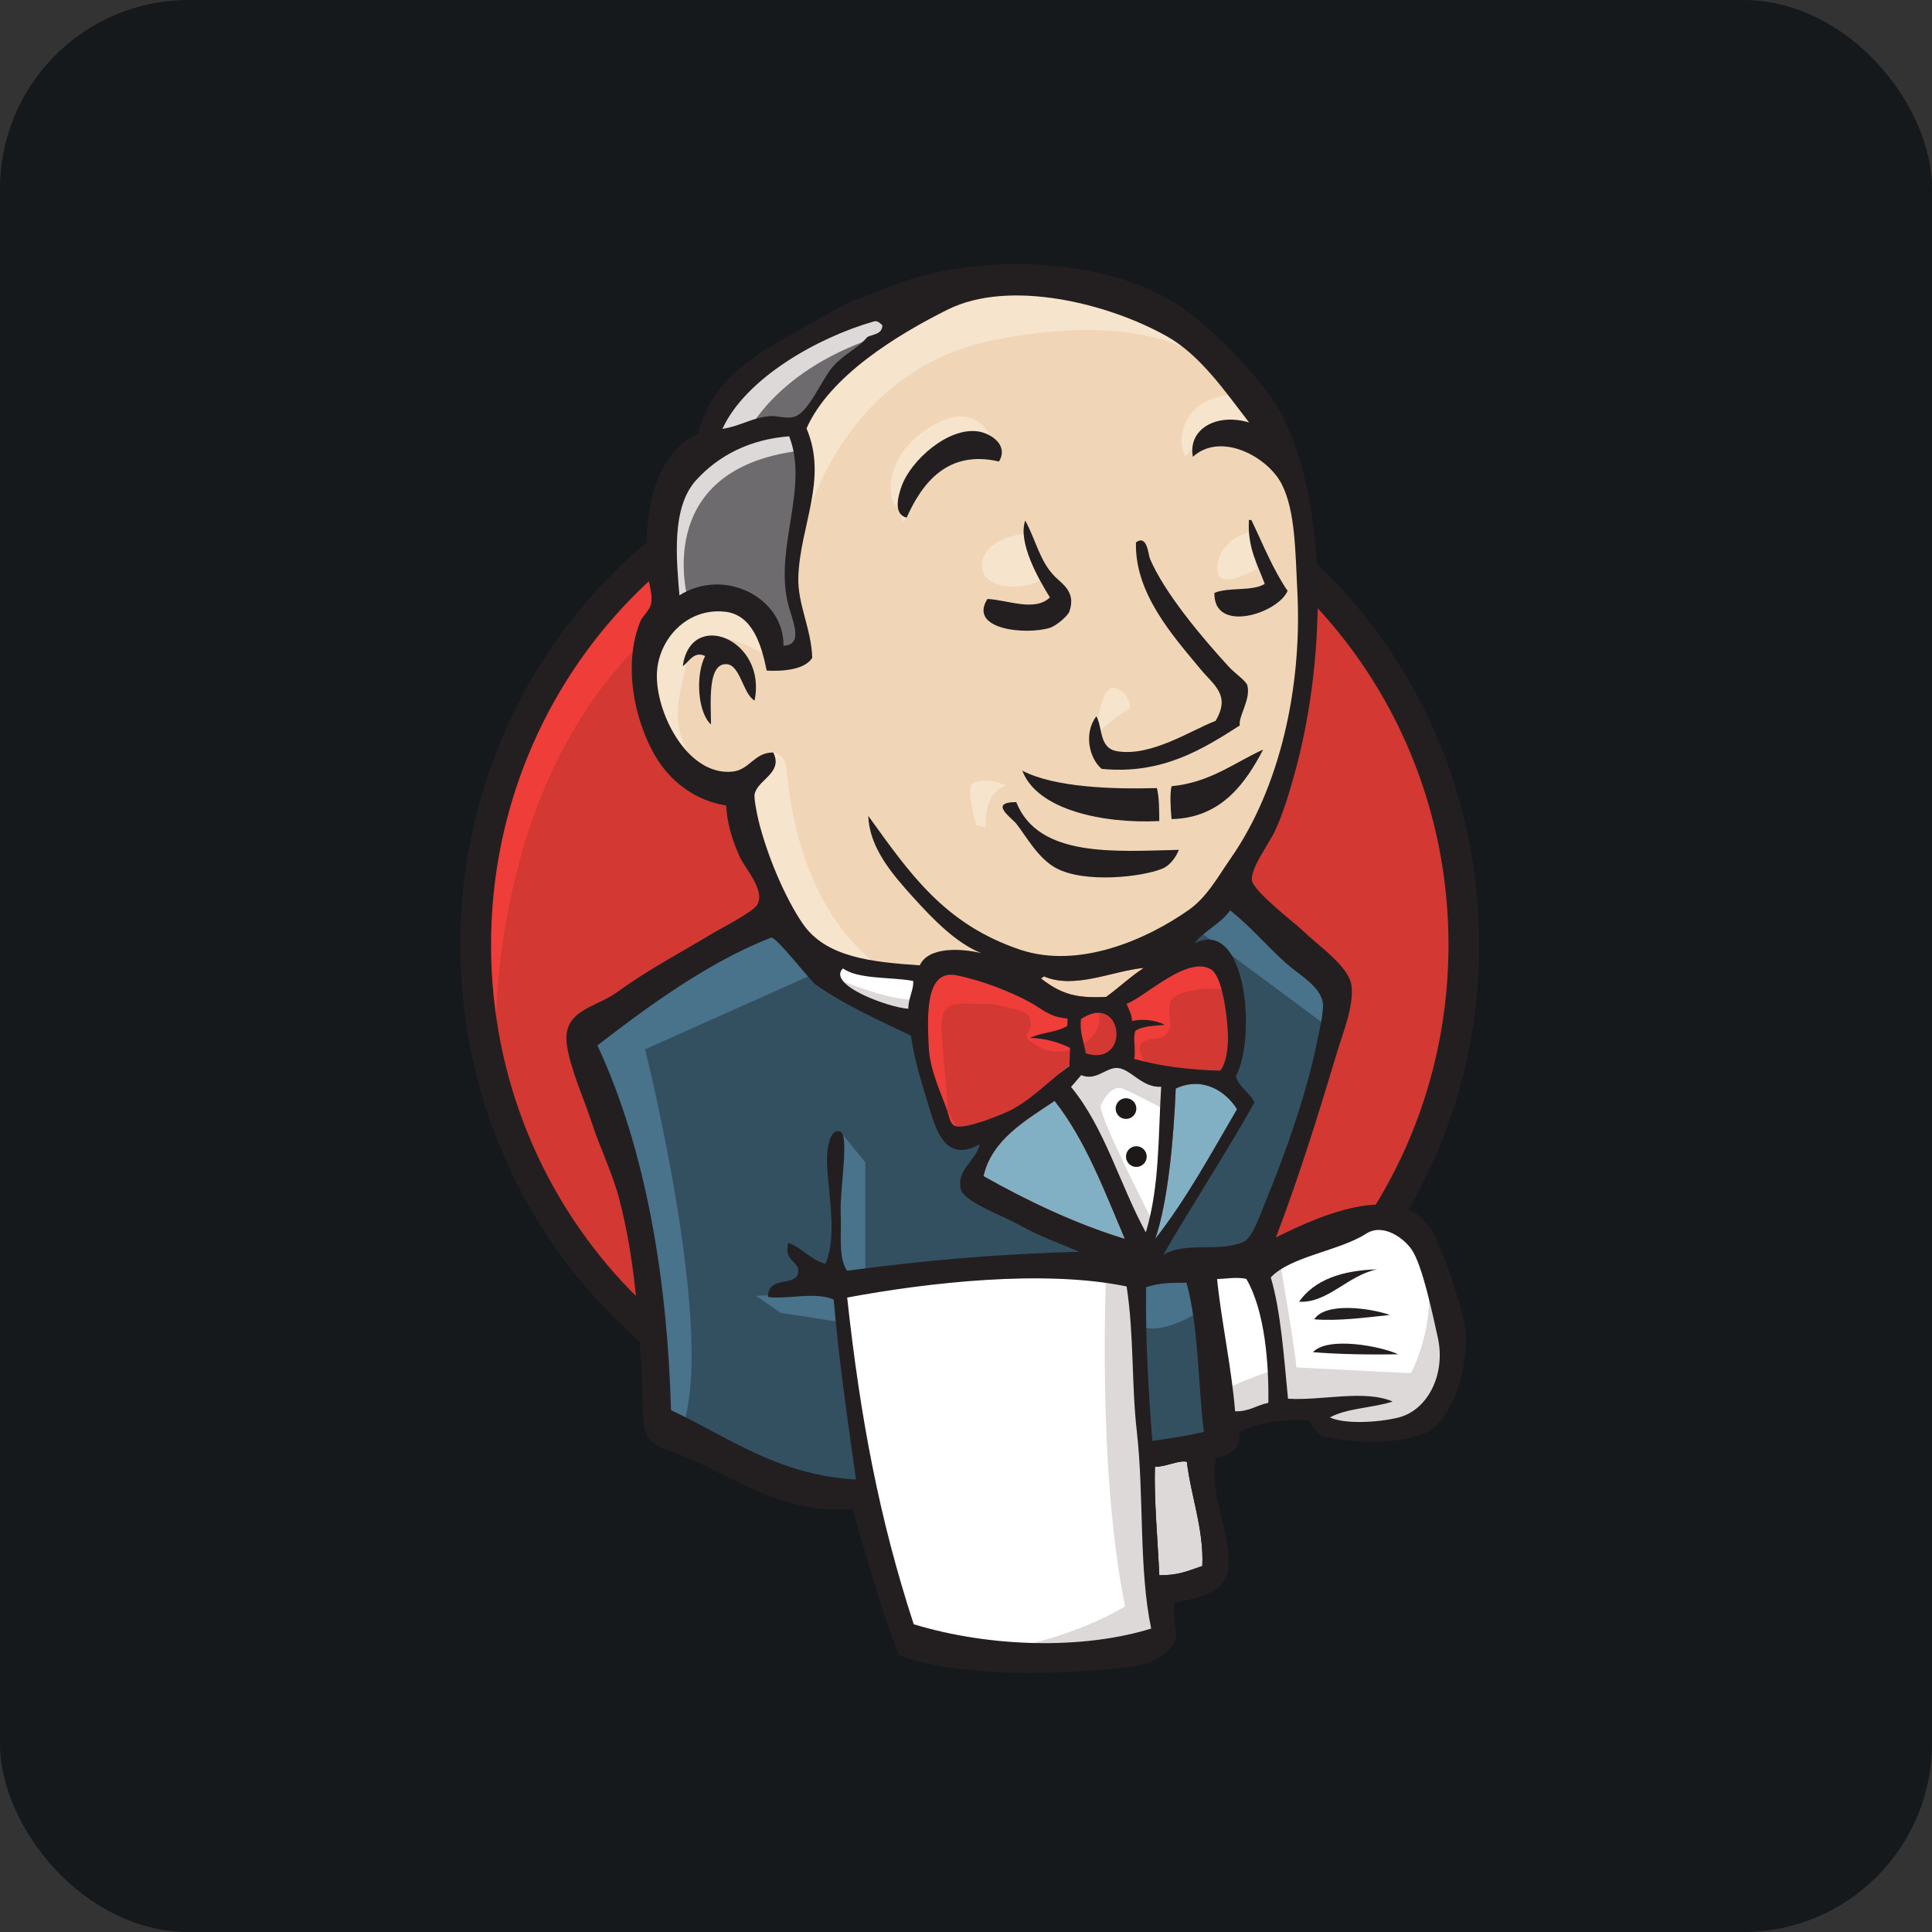 <svg width="256" height="256" title="Jenkins" viewBox="0 0 256 256" fill="none" xmlns="http://www.w3.org/2000/svg" id="jenkins">
<rect x="0" y="0" width="256" height="256" fill="#333333" stroke="none"/>
<style>
#jenkins {
    rect {fill: #15191C}

    @media (prefers-color-scheme: light) {
        rect {fill: #F4F2ED}
    }
}
</style>
<rect width="256" height="256" rx="25" fill="#15191C"/>
<path fill-rule="evenodd" clip-rule="evenodd" d="M193.968 124.948C193.968 161.931 164.657 191.911 128.501 191.911C92.345 191.911 63.034 161.931 63.034 124.948C63.034 87.965 92.345 57.984 128.501 57.984C164.657 57.984 193.968 87.965 193.968 124.948Z" fill="#D33833"/>
<path d="M65.702 141.533C65.702 141.533 60.963 71.701 125.308 69.706L120.819 62.224L85.903 73.946L75.927 85.418L67.198 102.128L62.21 121.581L63.706 134.55" fill="#EF3D3A"/>
<path d="M83.662 79.267C72.175 91.02 65.067 107.247 65.067 125.198C65.067 143.146 72.175 159.375 83.662 171.125C95.153 182.876 110.991 190.127 128.5 190.127C146.009 190.127 161.848 182.876 173.339 171.125C184.824 159.375 191.934 143.146 191.934 125.198C191.934 107.247 184.824 91.02 173.339 79.267C161.848 67.519 146.009 60.268 128.5 60.267C110.991 60.268 95.153 67.519 83.662 79.267ZM80.754 173.968C68.547 161.484 61 144.23 61 125.198C61 106.163 68.547 88.911 80.754 76.426C92.959 63.939 109.853 56.199 128.5 56.201C147.147 56.199 164.043 63.939 176.245 76.426C188.454 88.911 196.001 106.165 196 125.198C196.001 144.23 188.454 161.484 176.245 173.968C164.043 186.455 147.147 194.194 128.5 194.194C109.853 194.194 92.959 186.455 80.754 173.968Z" fill="#231F20"/>
<path fill-rule="evenodd" clip-rule="evenodd" d="M156.059 125.319L146.083 126.816L132.615 128.312L123.886 128.561L115.406 128.312L108.922 126.317L103.185 120.082L98.696 107.363L97.699 104.619L91.713 102.624L88.222 96.888L85.728 88.658L88.471 81.425L94.955 79.18L100.193 81.675L102.687 87.161L105.68 86.662L106.677 85.416L105.68 79.679L105.43 72.447L106.926 62.471L106.868 56.773L111.416 49.502L119.396 43.766L133.363 37.78L148.825 40.025L162.293 49.752L168.528 59.727L172.519 66.96L173.516 84.917L170.523 100.38L165.037 114.096L159.799 121.329" fill="#F0D6B7"/>
<path fill-rule="evenodd" clip-rule="evenodd" d="M147.579 168.465L111.914 169.961V175.947L114.907 196.896L113.411 198.643L88.471 190.162L86.725 187.17L84.231 158.988L78.496 142.029L77.248 138.039L97.2 124.322L103.435 121.827L108.922 128.561L113.66 132.801L119.147 134.547L121.641 135.295L124.634 148.263L126.878 151.007L132.615 149.012L128.624 156.744L150.322 166.968L147.579 168.465Z" fill="#335061"/>
<path fill-rule="evenodd" clip-rule="evenodd" d="M88.471 81.425L94.955 79.18L100.193 81.675L102.687 87.161L105.68 86.662L106.428 83.669L104.932 77.934L106.428 64.216L105.181 56.734L109.67 51.497L119.396 43.766L116.653 40.025L102.936 46.759L97.2 51.248L93.958 58.231L88.97 64.965L87.473 72.946L88.471 81.425Z" fill="#6D6B6D"/>
<path fill-rule="evenodd" clip-rule="evenodd" d="M98.696 57.982C98.696 57.982 102.437 48.754 117.401 44.265C132.365 39.776 118.149 41.022 118.149 41.022L101.939 47.258L95.703 53.492L92.96 58.481L98.696 57.982Z" fill="#DCD9D8"/>
<path fill-rule="evenodd" clip-rule="evenodd" d="M91.214 79.679C91.214 79.679 85.977 62.221 105.929 59.727L105.181 56.734L91.464 59.977L87.473 72.946L88.471 81.425L91.214 79.679Z" fill="#DCD9D8"/>
<path fill-rule="evenodd" clip-rule="evenodd" d="M99.195 102.873L102.461 99.709C102.461 99.709 103.934 99.881 104.183 101.626C104.432 103.372 105.181 119.085 115.905 127.565C116.883 128.338 107.924 126.317 107.924 126.317L99.943 113.847" fill="#F7E4CD"/>
<path fill-rule="evenodd" clip-rule="evenodd" d="M145.086 98.135C145.086 98.135 145.667 90.575 147.703 91.157C149.739 91.738 149.739 93.774 149.739 93.774C149.739 93.774 144.795 96.972 145.086 98.135Z" fill="#F7E4CD"/>
<path d="M165.785 70.452C165.785 70.452 161.674 71.32 161.296 74.941C160.917 78.563 165.785 75.689 166.533 75.44" fill="#F7E4CD"/>
<path d="M135.608 70.702C135.608 70.702 130.12 71.45 130.12 74.941C130.12 78.433 136.356 78.184 138.102 76.687" fill="#F7E4CD"/>
<path fill-rule="evenodd" clip-rule="evenodd" d="M101.689 86.912C101.689 86.912 92.211 81.176 91.214 86.663C90.217 92.15 87.972 96.14 92.711 101.876L89.469 100.879L86.476 93.148L85.479 85.666L91.214 79.679L97.699 80.178L101.44 83.171L101.689 86.912Z" fill="#F7E4CD"/>
<path fill-rule="evenodd" clip-rule="evenodd" d="M106.178 71.2C106.178 71.2 110.418 49.253 131.867 45.013C149.525 41.523 158.801 45.761 162.293 49.752C162.293 49.752 146.581 31.047 131.617 36.783C116.653 42.52 105.68 52.994 105.929 59.727C106.354 71.196 106.178 71.2 106.178 71.2Z" fill="#F7E4CD"/>
<path fill-rule="evenodd" clip-rule="evenodd" d="M164.039 52.245C164.039 52.245 156.807 51.996 156.557 58.481C156.557 58.481 156.557 59.478 157.056 60.475C157.056 60.475 162.793 53.991 166.284 57.483" fill="#F7E4CD"/>
<path fill-rule="evenodd" clip-rule="evenodd" d="M132.369 61.151C132.369 61.151 131.124 51.198 122.638 56.984C117.152 60.725 117.651 65.963 118.648 66.96C119.646 67.958 119.374 69.967 120.134 68.588C120.893 67.209 120.643 62.72 123.387 61.474C126.13 60.226 130.627 58.833 132.369 61.151Z" fill="#F7E4CD"/>
<path fill-rule="evenodd" clip-rule="evenodd" d="M108.922 128.561L85.479 139.036C85.479 139.036 95.205 177.693 90.217 189.664L86.725 188.418L86.476 173.703L79.992 145.771L77.248 138.039L101.689 121.579L108.922 128.561Z" fill="#49728B"/>
<path fill-rule="evenodd" clip-rule="evenodd" d="M111.332 149.943L114.658 154.001V168.965H110.667C110.667 168.965 110.169 158.49 110.169 157.242C110.169 155.995 110.667 151.506 110.667 151.506" fill="#49728B"/>
<path fill-rule="evenodd" clip-rule="evenodd" d="M111.416 171.209L100.193 171.707L103.435 173.952L111.416 175.199" fill="#49728B"/>
<path fill-rule="evenodd" clip-rule="evenodd" d="M149.824 168.715L159.051 168.465L161.296 191.41L151.818 192.657L149.824 168.715Z" fill="#335061"/>
<path fill-rule="evenodd" clip-rule="evenodd" d="M152.317 168.715L166.284 167.966C166.284 167.966 172.02 153.501 172.02 152.753C172.02 152.005 177.008 131.804 177.008 131.804L165.785 120.083L163.54 118.087L157.555 124.073V147.267L152.317 168.715Z" fill="#335061"/>
<path fill-rule="evenodd" clip-rule="evenodd" d="M158.552 166.969L149.824 168.715L151.07 175.698C154.312 177.195 159.799 173.204 159.799 173.204" fill="#49728B"/>
<path fill-rule="evenodd" clip-rule="evenodd" d="M158.802 123.325L176.26 136.293L176.759 130.308L163.54 118.087L158.802 123.325Z" fill="#49728B"/>
<path fill-rule="evenodd" clip-rule="evenodd" d="M120.071 217.849L114.907 196.896L112.339 181.436L111.914 169.961L135.284 168.717L149.824 168.715L148.502 194.904L150.746 215.105L150.497 218.846L131.543 220.343L120.071 217.849Z" fill="white"/>
<path fill-rule="evenodd" clip-rule="evenodd" d="M146.581 168.465C146.581 168.465 145.334 194.403 149.075 212.858C149.075 212.858 141.593 217.597 130.619 218.844L151.569 218.096L154.063 216.599L151.07 175.698L150.322 166.968" fill="#DCD9D8"/>
<path fill-rule="evenodd" clip-rule="evenodd" d="M161.721 189.417L171.447 186.674L189.902 185.676L192.646 177.197L187.658 162.482L181.922 161.734L173.941 164.228L166.284 167.966L162.219 167.221L159.051 168.465" fill="white"/>
<path fill-rule="evenodd" clip-rule="evenodd" d="M161.545 184.427C161.545 184.427 168.029 181.435 169.027 181.684L166.284 167.966L169.526 166.72C169.526 166.72 171.77 179.688 171.77 181.185C171.77 181.185 185.736 181.933 186.983 181.933C186.983 181.933 189.976 176.197 189.228 170.211L191.972 178.192L192.221 182.681L188.231 188.667L183.742 189.664L176.26 189.415L173.766 186.173L165.037 187.42L162.293 188.418" fill="#DCD9D8"/>
<path d="M151.744 166.722L146.258 152.756L140.521 144.526C140.521 144.526 141.768 141.034 143.514 141.034C145.26 141.034 149.25 141.034 149.25 141.034L154.737 143.029L154.239 152.257L151.744 166.722Z" fill="white"/>
<path fill-rule="evenodd" clip-rule="evenodd" d="M152.816 161.981C152.816 161.981 145.833 148.514 145.833 146.519C145.833 146.519 147.079 143.526 148.825 144.274C150.572 145.022 154.313 147.017 154.313 147.017V142.279L145.833 140.532L140.097 141.281L149.824 164.226L151.818 164.475" fill="#DCD9D8"/>
<path d="M122.316 129.063L115.406 128.312L108.922 126.317V128.561L112.09 132.055L122.066 136.545" fill="white"/>
<path fill-rule="evenodd" clip-rule="evenodd" d="M111.167 129.811C111.167 129.811 118.899 133.053 121.393 132.305L121.641 135.295L114.659 133.802L110.419 130.809L111.167 129.811Z" fill="#DCD9D8"/>
<path fill-rule="evenodd" clip-rule="evenodd" d="M161.694 141.883C157.462 141.759 153.639 141.256 150.291 140.312C150.519 138.939 150.093 137.593 150.435 136.604C151.368 135.932 152.932 135.943 154.342 135.785C153.122 135.186 151.409 134.949 150.002 135.295C149.969 134.343 149.542 133.752 149.283 133.007C151.662 132.158 157.279 126.591 160.438 128.434C161.944 129.311 162.583 134.319 162.7 136.755C162.797 138.775 162.517 140.813 161.694 141.883Z" fill="#D33833"/>
<path fill-rule="evenodd" clip-rule="evenodd" d="M141.457 134.965C141.446 135.285 141.433 135.608 141.42 135.931C140.099 136.799 137.965 136.788 136.515 137.518C138.653 137.611 140.336 138.126 141.792 138.852C141.76 139.658 141.729 140.464 141.697 141.271C139.276 142.929 137.063 145.398 134.212 146.953C132.863 147.688 128.132 149.58 126.697 149.246C125.886 149.057 125.812 148.05 125.488 147.101C124.797 145.068 123.205 141.832 123.067 138.772C122.89 134.907 122.5 128.429 126.665 129.225C130.025 129.866 133.934 131.414 136.536 132.836C138.126 133.705 139.045 134.78 141.457 134.965Z" fill="#D33833"/>
<path fill-rule="evenodd" clip-rule="evenodd" d="M143.863 139.577C143.493 137.472 143.066 136.871 143.231 135.034C148.846 131.29 149.901 141.465 143.863 139.577Z" fill="#D33833"/>
<path fill-rule="evenodd" clip-rule="evenodd" d="M151.993 141.284C151.993 141.284 150.247 138.789 151.494 138.041C152.742 137.293 153.989 138.042 154.737 136.794C155.485 135.547 154.737 134.799 154.986 133.303C155.235 131.806 156.483 131.556 157.73 131.307C158.976 131.058 162.469 130.559 162.967 131.806L161.471 127.317L158.478 126.32L149.001 131.806L148.502 134.55V140.036" fill="#EF3D3A"/>
<path fill-rule="evenodd" clip-rule="evenodd" d="M125.807 149.514C125.507 145.622 125.19 141.735 124.837 137.846C124.309 132.04 126.232 133.053 131.265 133.053C132.033 133.053 135.998 133.97 136.281 134.55C137.641 137.328 134.007 136.711 137.848 138.806C141.091 140.574 146.819 137.732 145.509 133.802C144.776 132.928 141.688 133.529 140.582 132.955C138.634 131.945 136.685 130.935 134.737 129.925C132.258 128.639 126.528 126.764 123.886 128.561C117.189 133.116 124.308 144.495 126.697 149.246" fill="#EF3D3A"/>
<path fill-rule="evenodd" clip-rule="evenodd" d="M132.369 61.151C125.572 59.568 122.194 63.996 120.134 68.588C118.294 68.142 119.026 65.64 119.491 64.365C120.708 61.019 125.611 56.565 129.617 57.169C131.341 57.429 133.674 59.005 132.369 61.151Z" fill="#231F20"/>
<path fill-rule="evenodd" clip-rule="evenodd" d="M165.489 68.892C165.596 68.896 165.705 68.9 165.812 68.905C167.348 72.096 168.677 75.476 170.615 78.293C169.317 81.316 160.785 83.992 160.917 78.563C162.762 77.757 165.947 78.398 167.583 77.368C166.637 74.773 165.272 72.563 165.489 68.892Z" fill="#231F20"/>
<path fill-rule="evenodd" clip-rule="evenodd" d="M135.85 68.975C137.307 71.647 137.781 74.454 139.853 76.473C140.786 77.382 142.6 78.49 141.701 81.019C141.491 81.615 139.955 82.945 139.068 83.206C135.829 84.162 128.282 83.403 130.838 79.365C133.517 79.49 137.117 81.105 139.119 79.16C137.582 76.702 134.841 71.84 135.85 68.975Z" fill="#231F20"/>
<path fill-rule="evenodd" clip-rule="evenodd" d="M164.273 96.13C159.397 99.263 153.959 102.669 145.968 101.879C144.261 100.395 143.61 97.091 145.269 94.91C146.132 96.394 145.59 99.124 147.996 99.535C152.53 100.311 157.807 96.761 161.068 95.521C163.091 92.111 160.894 90.857 159.072 88.663C155.342 84.167 150.339 78.594 150.521 71.864C152.029 70.771 152.159 73.532 152.375 74.035C154.322 78.593 159.224 84.422 162.801 88.323C163.679 89.284 165.126 90.206 165.287 90.841C165.75 92.688 164.08 94.901 164.273 96.13Z" fill="#231F20"/>
<path fill-rule="evenodd" clip-rule="evenodd" d="M99.982 92.832C98.454 91.96 98.09 88.117 96.295 88.007C93.731 87.852 94.198 92.993 94.209 95.999C92.443 94.396 92.133 89.462 93.43 86.928C91.952 86.202 91.292 87.728 90.472 88.266C91.525 80.612 101.669 84.716 99.982 92.832Z" fill="#231F20"/>
<path fill-rule="evenodd" clip-rule="evenodd" d="M167.379 99.317C165.108 103.638 161.897 108.397 155.236 108.535C155.101 107.14 154.997 105.016 155.244 104.176C160.336 103.687 163.48 101.095 167.379 99.317Z" fill="#231F20"/>
<path fill-rule="evenodd" clip-rule="evenodd" d="M135.465 102.119C139.714 104.353 147.522 104.593 153.297 104.424C153.606 105.689 153.599 107.252 153.611 108.795C146.188 109.165 137.412 107.328 135.465 102.119Z" fill="#231F20"/>
<path fill-rule="evenodd" clip-rule="evenodd" d="M134.658 106.284C137.596 113.661 147.693 112.812 156.209 112.608C155.834 113.566 155.021 114.697 154.011 115.106C151.283 116.217 143.756 117.059 139.968 115.047C137.566 113.77 136.022 110.884 134.706 109.193C134.07 108.376 130.905 106.289 134.658 106.284Z" fill="#231F20"/>
<path fill-rule="evenodd" clip-rule="evenodd" d="M163.919 146.973C160.471 152.878 157.172 158.943 153.082 164.152C154.797 159.109 155.531 150.67 155.79 144.237C159.377 142.558 162.449 144.615 163.919 146.973Z" fill="#81B0C4"/>
<path fill-rule="evenodd" clip-rule="evenodd" d="M182.471 168.196C178.611 168.969 175.899 172.72 172.133 172.48C174.203 169.562 177.829 168.332 182.471 168.196Z" fill="#231F20"/>
<path fill-rule="evenodd" clip-rule="evenodd" d="M184.174 174.237C181.028 174.569 177.332 175.079 174.141 174.816C175.652 172.509 181.472 173.305 184.174 174.237Z" fill="#231F20"/>
<path fill-rule="evenodd" clip-rule="evenodd" d="M185.264 179.445C181.728 179.522 177.333 179.451 173.972 179.169C175.96 177.034 182.971 178.377 185.264 179.445Z" fill="#231F20"/>
<path fill-rule="evenodd" clip-rule="evenodd" d="M157.266 193.698C157.773 198.138 159.534 202.638 159.313 207.501C157.358 208.16 156.235 208.737 153.615 208.734C153.431 204.6 152.878 198.282 153.043 194.342C154.331 194.427 156.231 193.422 157.266 193.698Z" fill="#DCD9D8"/>
<path fill-rule="evenodd" clip-rule="evenodd" d="M151.565 128.252C149.79 129.41 148.278 130.857 146.573 132.095C142.791 132.282 140.728 131.833 137.95 129.662C137.995 129.488 138.274 129.565 138.285 129.351C142.333 131.155 147.478 128.617 151.565 128.252Z" fill="#F0D6B7"/>
<path fill-rule="evenodd" clip-rule="evenodd" d="M130.316 155.843C131.428 151.024 135.786 148.528 139.743 145.875C143.828 151.058 146.312 157.724 149.047 164.157C142.584 162.209 135.98 159.048 130.316 155.843Z" fill="#81B0C4"/>
<path fill-rule="evenodd" clip-rule="evenodd" d="M153.043 194.342C152.878 198.282 153.431 204.6 153.615 208.734C156.235 208.737 157.358 208.16 159.313 207.501C159.534 202.638 157.773 198.138 157.266 193.698C156.231 193.422 154.331 194.427 153.043 194.342ZM112.256 171.934C113.983 187.813 116.485 201.162 121.073 215.223C131.257 218.315 143.534 218.584 152.536 215.794C150.883 207.858 151.605 198.196 150.639 189.727C149.911 183.362 150.282 176.957 149.284 170.462C138.377 168.193 122.96 169.932 112.256 171.934ZM151.863 170.562C151.771 177.382 152.168 184.109 152.689 190.937C155.308 190.544 157.085 190.281 159.518 189.748C158.728 183.174 158.825 175.778 157.216 169.963C155.356 169.98 153.718 169.941 151.863 170.562ZM165.147 169.463C163.905 169.178 162.458 169.452 161.27 169.475C161.828 175.034 163.183 181.168 163.659 187.004C165.527 187.062 166.526 186.181 168.062 185.884C168.145 180.762 167.615 173.705 165.147 169.463ZM185.262 187.841C189.156 186.895 191.605 182.125 190.516 177.227C189.785 173.935 188.483 167.736 187.09 165.63C186.06 164.072 183.269 162.033 181.04 163.46C177.414 165.782 171.027 166.456 168.383 169.266C169.708 173.681 170.12 179.744 170.667 185.337C175.196 185.62 180.77 184.091 184.537 185.713C181.907 186.565 178.494 186.572 176.222 187.813C178.079 188.71 182.427 188.529 185.262 187.841ZM149.047 164.157C146.312 157.724 143.828 151.058 139.743 145.875C135.786 148.528 131.428 151.024 130.316 155.843C135.98 159.048 142.584 162.209 149.047 164.157ZM155.79 144.237C155.531 150.67 154.797 159.109 153.082 164.152C157.172 158.943 160.471 152.878 163.919 146.973C162.449 144.615 159.377 142.558 155.79 144.237ZM148.146 141.521C146.597 141.354 145.281 143.302 143.266 142.46C142.805 142.97 142.385 143.523 141.914 144.021C146.365 149.384 148.387 156.993 151.824 163.296C153.669 157.242 153.456 150.609 153.862 144.001C151.328 144.162 149.922 141.709 148.146 141.521ZM143.863 139.577C143.493 137.472 143.066 136.871 143.231 135.034C148.846 131.29 149.901 141.465 143.863 139.577ZM136.536 132.836C133.934 131.414 130.025 129.866 126.665 129.225C122.5 128.428 122.89 134.907 123.067 138.772C123.205 141.832 124.797 145.068 125.488 147.101C125.812 148.05 125.886 149.057 126.697 149.246C128.132 149.58 132.863 147.688 134.212 146.953C137.063 145.398 139.276 142.929 141.697 141.271C141.729 140.464 141.76 139.658 141.792 138.852C140.336 138.126 138.653 137.611 136.515 137.518C137.965 136.788 140.099 136.799 141.42 135.931C141.433 135.608 141.446 135.285 141.457 134.965C139.045 134.78 138.126 133.705 136.536 132.836ZM111.685 128.322C109.526 130.514 117.742 133.502 120.357 133.663C120.343 132.276 121.148 130.968 120.986 129.973C117.879 129.428 113.796 129.788 111.685 128.322ZM138.285 129.351C138.274 129.565 137.995 129.488 137.95 129.662C140.728 131.833 142.791 132.282 146.573 132.095C148.278 130.857 149.79 129.41 151.565 128.252C147.478 128.617 142.333 131.155 138.285 129.351ZM162.7 136.755C162.583 134.319 161.944 129.311 160.438 128.434C157.279 126.59 151.662 132.158 149.283 133.007C149.542 133.752 149.969 134.343 150.002 135.295C151.409 134.949 153.122 135.186 154.342 135.785C152.932 135.943 151.368 135.932 150.435 136.604C150.093 137.593 150.519 138.939 150.291 140.312C153.639 141.256 157.462 141.759 161.694 141.883C162.517 140.813 162.797 138.775 162.7 136.755ZM108.05 130.442C107.372 129.959 102.785 123.991 102.157 124.238C93.856 127.512 86.095 133.172 79.16 138.525C85.772 152.714 88.442 170.097 88.913 186.852C96.488 190.395 103.142 195.502 113.42 196.036C112.231 187.62 111.145 180.112 110.47 172.189C107.887 171.1 104.182 172.238 101.765 171.851C101.745 168.938 105.456 170.576 105.765 168.617C105.998 167.135 103.723 167.023 104.464 164.69C106.354 165.377 107.346 166.894 109.361 167.464C111.202 163.436 109.335 156.308 109.601 152.941C109.651 152.309 109.916 149.439 111.332 149.943C112.585 150.388 111.261 157.576 111.398 160.762C111.523 163.698 111.043 166.539 112.232 168.382C122.165 167.03 132.258 166.156 143.005 165.861C140.641 164.847 137.832 163.886 134.753 162.151C133.083 161.21 127.821 159.251 127.34 157.666C126.571 155.139 129.356 153.793 129.833 151.627C124.819 154.362 123.841 149.006 122.655 145.212C121.58 141.776 120.968 139.209 120.705 137.227C116.385 135.168 111.768 133.083 108.05 130.442ZM158.313 124.96C165.229 121.607 166.475 137.493 163.765 142.611C164.184 144.137 165.625 144.722 166.213 146.094C162.354 153.007 158.067 159.46 154.129 166.292C157.059 164.469 161.243 165.966 164.689 164.601C165.949 164.103 166.862 161.218 167.815 158.911C170.439 152.563 173.194 144.559 174.42 138.501C174.697 137.121 175.451 134.113 175.282 132.884C174.98 130.685 171.996 129.054 170.478 127.693C167.681 125.181 165.92 122.97 163.002 120.621C161.819 122.367 159.281 123.54 158.313 124.96ZM92.234 63.632C88.939 67.258 89.629 74.051 90.028 78.885C95.984 75.138 103.89 79.181 103.815 85.554C106.659 85.479 104.878 82.002 104.363 79.763C102.682 72.449 107.195 64.502 104.568 57.813C99.466 58.2 95.275 60.284 92.234 63.632ZM115.813 42.588C108.353 44.703 98.792 50.123 95.726 56.825C98.1 56.48 99.748 55.283 102.089 55.135C102.974 55.077 104.134 55.506 105.151 55.253C107.178 54.75 108.888 50.206 110.417 48.515C111.908 46.864 113.7 46.158 114.926 44.653C115.713 44.273 116.878 44.299 116.923 43.116C116.581 42.751 116.222 42.472 115.813 42.588ZM154.646 44.577C146.903 40.208 133.797 36.922 125.561 41.028C118.914 44.342 109.931 49.825 106.868 56.773C109.729 63.477 106.02 69.621 105.784 76.428C105.658 80.05 107.489 83.212 107.629 87.155C106.65 88.77 103.659 88.969 101.588 88.858C100.891 85.37 99.671 81.45 96.079 81.056C90.996 80.5 87.28 84.707 87.049 89.102C86.776 94.271 91.02 102.839 97.035 102.244C99.358 102.015 99.929 99.685 102.461 99.709C103.833 102.447 100.344 103.307 99.985 105.265C99.892 105.77 100.274 107.747 100.497 108.674C101.59 113.188 104.025 119.03 106.422 122.466C109.465 126.825 115.442 127.482 121.873 127.91C123.021 125.435 127.252 125.639 130.009 126.286C126.705 124.977 123.634 121.805 121.088 118.997C118.164 115.775 115.202 112.319 115.052 108.109C120.578 115.775 125.143 122.469 135.191 125.842C142.794 128.391 151.674 124.673 157.516 120.571C159.94 118.865 161.387 116.16 163.11 113.683C169.557 104.409 172.566 91.172 171.904 78.342C171.632 73.051 171.644 67.778 169.868 64.218C168.013 60.496 161.737 57.165 158.063 60.532C157.383 56.913 161.118 54.674 165.507 55.977C162.378 51.938 159.094 47.087 154.646 44.577ZM169.072 163.965C175.123 160.957 186.428 155.868 190.222 163.976C191.622 166.964 193.264 172.016 193.989 175.101C195.013 179.453 192.879 188.6 188.405 190.061C184.454 191.351 179.843 191.272 175.084 190.316C174.524 189.85 173.9 189.037 173.464 188.19C170.065 188.058 166.883 188.373 164.199 189.77C164.453 192.283 162.753 192.686 161.159 193.204C159.978 197.888 163.523 204.006 162.675 208.277C162.069 211.32 158.325 211.791 155.573 212.36C155.484 214.051 155.694 215.463 155.882 216.893C155.252 219.212 152.43 220.532 149.756 220.855C140.958 221.913 127.6 222.388 119.137 219.345C116.776 213.553 114.915 206.508 112.948 199.893C104.695 200.775 98.02 196.332 91.727 193.422C89.548 192.411 86.534 191.855 85.72 190.121C84.931 188.442 85.254 185.224 85.058 182.184C84.559 174.42 84.133 166.931 82.082 158.981C81.162 155.414 79.557 152.266 78.438 148.829C77.403 145.643 75.596 141.706 75.124 138.529C74.425 133.821 78.859 133.559 81.694 131.519C86.076 128.364 89.516 126.619 94.263 123.771C95.668 122.928 99.908 120.793 100.39 119.81C101.348 117.861 98.745 115.113 98.048 113.585C96.947 111.169 96.373 109.117 96.215 106.733C92.233 106.104 89.215 103.735 87.392 101.063C84.376 96.641 82.285 88.46 84.894 82.237C85.099 81.747 86.119 80.784 86.27 80.031C86.567 78.549 85.711 76.578 85.658 75.002C85.384 66.914 87.026 59.945 92.471 57.506C94.681 48.7 102.593 45.773 110.046 41.396C112.832 39.761 115.904 38.716 119.076 37.548C130.455 33.361 147.913 34.149 157.356 41.292C161.361 44.32 167.762 50.715 170.051 55.345C176.098 67.568 175.668 87.996 171.439 102.865C170.87 104.861 170.046 107.796 168.894 110.194C168.092 111.868 165.596 115.219 165.899 116.697C166.211 118.226 171.589 122.309 172.742 123.42C174.818 125.423 178.762 128.082 179.082 130.609C179.425 133.299 177.897 136.978 177.122 139.574C174.533 148.236 172.008 156.242 169.072 163.965Z" fill="#231F20"/>
<path fill-rule="evenodd" clip-rule="evenodd" d="M128.705 104.005C129.033 103.569 130.838 102.905 133.363 104.121C133.363 104.121 130.37 104.62 130.619 109.609L129.372 109.36C129.372 109.36 128.083 104.835 128.705 104.005Z" fill="#F7E4CD"/>
<path fill-rule="evenodd" clip-rule="evenodd" d="M150.572 146.893C150.572 147.65 149.958 148.264 149.2 148.264C148.442 148.264 147.828 147.65 147.828 146.893C147.828 146.136 148.442 145.521 149.2 145.521C149.958 145.521 150.572 146.136 150.572 146.893Z" fill="#1D1919"/>
<path fill-rule="evenodd" clip-rule="evenodd" d="M151.943 153.252C151.943 154.01 151.329 154.624 150.571 154.624C149.814 154.624 149.2 154.01 149.2 153.252C149.2 152.495 149.814 151.88 150.571 151.88C151.329 151.88 151.943 152.495 151.943 153.252Z" fill="#1D1919"/>
</svg>